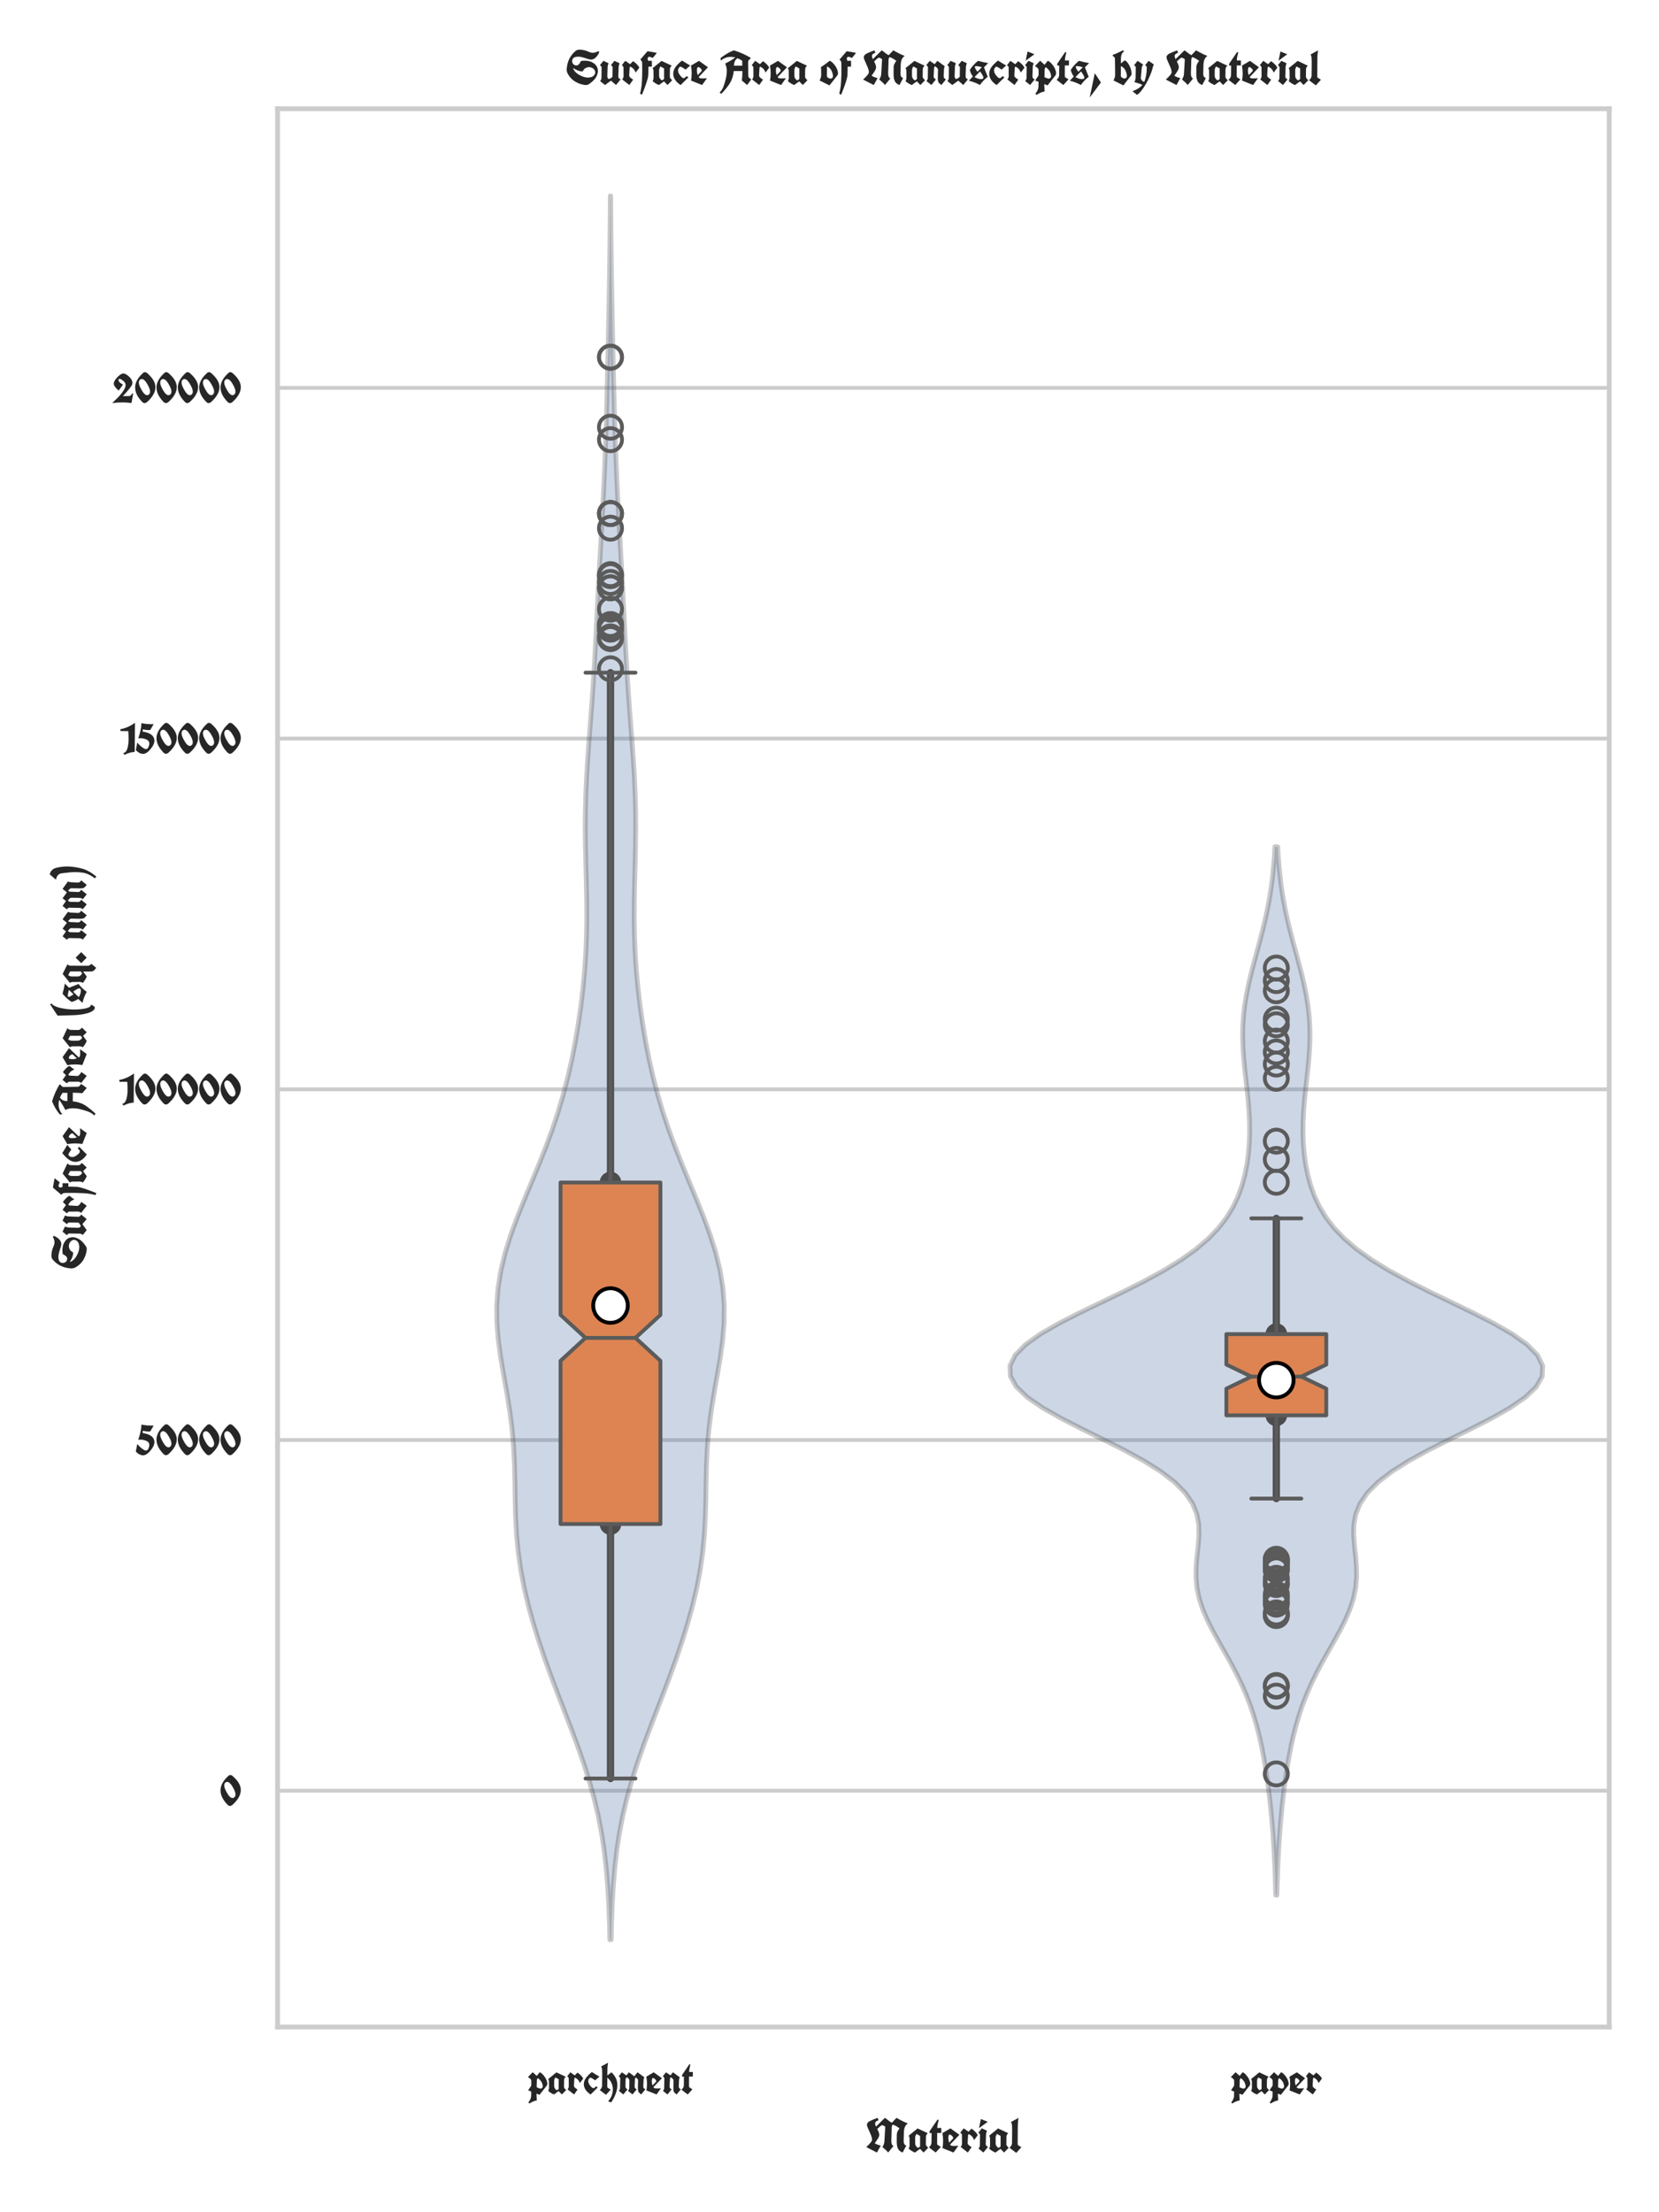 <?xml version="1.0" encoding="utf-8" standalone="no"?>
<!DOCTYPE svg PUBLIC "-//W3C//DTD SVG 1.1//EN"
  "http://www.w3.org/Graphics/SVG/1.1/DTD/svg11.dtd">
<svg xmlns:xlink="http://www.w3.org/1999/xlink" width="432pt" height="576pt" viewBox="0 0 432 576" xmlns="http://www.w3.org/2000/svg" version="1.1">
 <defs>
  <style type="text/css">*{stroke-linejoin: round; stroke-linecap: butt}</style>
 </defs>
 <g id="figure_1">
  <g id="patch_1">
   <path d="M 0 576 
L 432 576 
L 432 0 
L 0 0 
z
" style="fill: #ffffff"/>
  </g>
  <g id="axes_1">
   <g id="patch_2">
    <path d="M 72.281 527.764 
L 419.04 527.764 
L 419.04 28.32 
L 72.281 28.32 
z
" style="fill: #ffffff"/>
   </g>
   <g id="matplotlib.axis_1">
    <g id="xtick_1">
     <g id="text_1">
      <!-- parchment -->
      <g style="fill: #262626" transform="translate(137.47 545.509) scale(0.11 -0.11)">
       <defs>
        <path id="UnifrakturCook-Bold-70" d="M 1309 -784 
Q 775 -869 213 -1244 
L 56 -1075 
Q 150 -1019 314 -695 
Q 478 -372 478 -113 
L 488 528 
L 44 703 
Q 150 913 276 1072 
Q 403 1231 494 1428 
L 497 2069 
Q 497 2319 292 2466 
Q 88 2613 6 2669 
L 706 3388 
L 1306 2841 
L 1747 3388 
Q 1988 3284 2231 3019 
Q 2759 2453 2856 1838 
Q 2869 1766 2869 1700 
Q 2869 1494 2753 1366 
L 1716 44 
L 1275 219 
L 1272 97 
Q 1272 72 1272 29 
Q 1272 -13 1309 -784 
z
M 1294 1159 
Q 1725 959 1875 959 
Q 1900 959 1919 966 
Q 2191 1028 2191 1309 
Q 2191 1378 2175 1459 
Q 2097 1856 1894 2115 
Q 1691 2375 1459 2522 
Q 1409 2438 1362 2350 
Q 1316 2263 1316 2131 
L 1294 1159 
z
" transform="scale(0.016)"/>
        <path id="UnifrakturCook-Bold-61" d="M 116 2372 
L 1334 3363 
L 2716 2716 
Q 2472 2503 2469 2238 
L 2456 1203 
Q 2456 1097 2567 962 
Q 2678 828 2778 747 
L 2147 97 
L 1663 594 
Q 1488 453 1309 336 
Q 1131 219 991 91 
Q 522 266 116 631 
Q 231 778 250 1059 
L 241 2003 
Q 241 2016 241 2028 
Q 241 2213 116 2372 
z
M 1188 2613 
Q 1006 2341 1006 2128 
L 1006 1363 
Q 1006 1128 1091 1028 
Q 1163 925 1223 844 
Q 1284 763 1419 725 
L 1675 909 
L 1675 2347 
L 1188 2613 
z
" transform="scale(0.016)"/>
        <path id="UnifrakturCook-Bold-72" d="M 1234 2919 
L 1641 3331 
Q 2269 2897 2491 2450 
L 1991 1781 
Q 1906 2028 1761 2215 
Q 1616 2403 1278 2600 
L 1175 2459 
L 1116 1394 
Q 1106 1231 1322 1056 
Q 1538 881 1656 831 
L 1138 97 
L 169 850 
Q 344 1059 350 1281 
L 344 2481 
Q 334 2631 113 2781 
L 584 3375 
L 1234 2919 
z
" transform="scale(0.016)"/>
        <path id="UnifrakturCook-Bold-63" d="M 2163 1131 
L 1106 91 
Q 106 753 106 1634 
Q 106 2069 387 2491 
Q 669 2913 1294 3413 
Q 1563 3238 1847 3070 
Q 2131 2903 2406 2738 
L 1781 2188 
Q 1594 2303 1483 2386 
Q 1372 2469 1248 2525 
Q 1125 2581 1070 2581 
Q 1016 2581 953 2519 
Q 759 2322 759 2075 
Q 759 1641 1266 1147 
Q 1394 1028 1513 1028 
Q 1722 1028 1894 1316 
Q 1959 1269 2026 1223 
Q 2094 1178 2163 1131 
z
" transform="scale(0.016)"/>
        <path id="UnifrakturCook-Bold-68" d="M 1678 809 
Q 1141 216 984 47 
Q 753 222 523 398 
Q 294 575 66 750 
Q 278 934 343 1090 
Q 409 1247 413 1388 
L 428 3278 
Q 428 3481 411 3762 
Q 394 4044 272 4238 
L 1303 4797 
Q 1219 4422 1205 4019 
Q 1191 3616 1191 3200 
L 1191 2909 
L 1800 3375 
Q 2672 2547 2672 1494 
Q 2672 325 1763 -1072 
L 1297 -925 
Q 2000 -153 2000 841 
Q 2000 1891 1188 2597 
L 1178 1366 
Q 1178 1131 1222 1100 
Q 1266 1069 1678 809 
z
" transform="scale(0.016)"/>
        <path id="UnifrakturCook-Bold-6d" d="M 1281 2909 
L 1653 3375 
L 2453 2784 
L 2925 3375 
L 3922 2653 
L 3828 2284 
L 3788 1278 
Q 3788 1263 3788 1250 
Q 3788 1103 3881 1006 
Q 3975 909 4094 859 
L 3469 97 
Q 3238 278 3114 418 
Q 2991 559 2991 997 
Q 2991 1028 2991 1063 
L 3013 2219 
Q 3013 2344 2678 2628 
L 2550 2406 
L 2503 1278 
Q 2503 1269 2503 1259 
Q 2503 1106 2597 1007 
Q 2691 909 2813 859 
L 2188 97 
L 1522 631 
Q 1700 841 1706 1063 
L 1725 2219 
Q 1725 2356 1359 2653 
L 1175 2434 
L 1147 1278 
Q 1144 1113 1239 1011 
Q 1334 909 1456 859 
L 831 97 
L 172 631 
Q 350 847 350 1063 
L 375 2481 
Q 375 2631 144 2781 
L 616 3375 
L 1281 2913 
L 1281 2909 
z
" transform="scale(0.016)"/>
        <path id="UnifrakturCook-Bold-65" d="M 1625 97 
L 128 694 
Q 213 1163 213 1670 
Q 213 2178 116 2731 
L 1194 3366 
L 1194 3375 
L 1200 3372 
L 1203 3372 
L 2419 2500 
L 1153 1169 
Q 1281 1016 1437 1000 
Q 1594 984 1695 984 
Q 1797 984 1936 995 
Q 2075 1006 2278 1013 
Q 2113 781 1950 553 
Q 1788 325 1625 97 
z
M 1106 2531 
Q 925 2531 925 2038 
Q 925 1756 1019 1475 
Q 1019 1447 1028 1428 
L 1531 1959 
Q 1584 2016 1584 2072 
Q 1584 2128 1529 2215 
Q 1475 2303 1419 2359 
Q 1222 2531 1106 2531 
z
" transform="scale(0.016)"/>
        <path id="UnifrakturCook-Bold-6e" d="M 1263 2919 
L 1628 3375 
L 2625 2653 
L 2531 2284 
L 2491 1278 
Q 2491 1269 2491 1259 
Q 2491 1106 2584 1007 
Q 2678 909 2797 859 
L 2172 97 
Q 1941 278 1817 418 
Q 1694 559 1694 997 
Q 1694 1028 1694 1063 
L 1716 2219 
Q 1716 2350 1316 2656 
L 1191 2459 
L 1131 1278 
Q 1131 1269 1131 1259 
Q 1131 1106 1225 1007 
Q 1319 909 1441 859 
L 816 97 
L 156 631 
Q 334 847 334 1063 
L 359 2481 
Q 359 2631 128 2781 
L 600 3375 
L 1263 2919 
z
" transform="scale(0.016)"/>
        <path id="UnifrakturCook-Bold-74" d="M 1672 859 
L 975 97 
Q 747 272 515 448 
Q 284 625 59 800 
Q 400 1100 406 1438 
L 419 2734 
L 147 2734 
L 147 2981 
Q 572 3591 1222 4559 
L 1381 4534 
Q 1309 4194 1254 3973 
Q 1200 3753 1188 3425 
L 1738 3425 
L 1738 2750 
L 1178 2750 
L 1172 1419 
Q 1172 1184 1214 1153 
Q 1256 1122 1672 859 
z
" transform="scale(0.016)"/>
       </defs>
       <use xlink:href="#UnifrakturCook-Bold-70"/>
       <use xlink:href="#UnifrakturCook-Bold-61" x="46.045"/>
       <use xlink:href="#UnifrakturCook-Bold-72" x="91.064"/>
       <use xlink:href="#UnifrakturCook-Bold-63" x="130.664"/>
       <use xlink:href="#UnifrakturCook-Bold-68" x="168.994"/>
       <use xlink:href="#UnifrakturCook-Bold-6d" x="212.549"/>
       <use xlink:href="#UnifrakturCook-Bold-65" x="278.467"/>
       <use xlink:href="#UnifrakturCook-Bold-6e" x="317.236"/>
       <use xlink:href="#UnifrakturCook-Bold-74" x="362.598"/>
      </g>
     </g>
    </g>
    <g id="xtick_2">
     <g id="text_2">
      <!-- paper -->
      <g style="fill: #262626" transform="translate(320.5 545.509) scale(0.11 -0.11)">
       <use xlink:href="#UnifrakturCook-Bold-70"/>
       <use xlink:href="#UnifrakturCook-Bold-61" x="46.045"/>
       <use xlink:href="#UnifrakturCook-Bold-70" x="91.064"/>
       <use xlink:href="#UnifrakturCook-Bold-65" x="137.109"/>
       <use xlink:href="#UnifrakturCook-Bold-72" x="175.879"/>
      </g>
     </g>
    </g>
    <g id="text_3">
     <!-- Material -->
     <g style="fill: #262626" transform="translate(225.325 560.641) scale(0.12 -0.12)">
      <defs>
       <path id="UnifrakturCook-Bold-4d" d="M 2097 1034 
L 1575 97 
Q 672 553 131 834 
Q 825 1481 903 1744 
Q 916 1791 916 1853 
Q 916 2150 656 2722 
Q 397 3294 311 3508 
Q 225 3722 225 3837 
Q 225 3953 263 4038 
Q 350 4231 675 4392 
Q 1000 4553 1663 4797 
Q 1756 4578 1800 4469 
Q 1381 4331 1341 4125 
Q 1331 4081 1331 4031 
Q 1331 3853 1450 3609 
Q 2553 4691 2656 4797 
Q 2934 4613 3129 4445 
Q 3325 4278 3600 4141 
L 4225 4797 
Q 4600 4594 4978 4392 
Q 5356 4191 5766 4047 
Q 5263 3703 5234 2881 
L 5200 1719 
Q 5200 1684 5200 1650 
Q 5200 1144 5559 1034 
L 5063 97 
Q 4609 263 4436 611 
Q 4263 959 4263 1575 
Q 4263 1619 4263 1663 
L 4269 2450 
Q 4269 2734 4372 2946 
Q 4475 3159 4641 3375 
Q 4013 3834 3700 3872 
Q 3581 3694 3579 3450 
Q 3578 3206 3566 2881 
L 3531 1719 
Q 3531 1684 3531 1650 
Q 3531 1084 3828 988 
L 3097 97 
Q 2928 309 2715 500 
Q 2503 691 2316 850 
Q 2409 959 2500 1193 
Q 2591 1428 2594 1663 
L 2703 3597 
Q 2431 3800 2281 3800 
Q 2244 3800 2213 3788 
Q 2066 3722 1616 3288 
L 1656 3216 
Q 1891 2778 1891 2491 
Q 1891 2413 1872 2344 
Q 1788 2028 1278 1366 
Q 1572 1153 2097 1034 
z
" transform="scale(0.016)"/>
       <path id="UnifrakturCook-Bold-69" d="M 91 2781 
L 563 3375 
L 1263 3047 
Q 1225 2919 1181 2797 
Q 1138 2675 1138 2547 
L 1094 1278 
Q 1094 1263 1094 1250 
Q 1094 1103 1187 1006 
Q 1281 909 1403 859 
L 778 97 
L 116 631 
Q 297 847 297 1063 
L 319 2481 
Q 319 2631 91 2781 
z
M 184 3403 
L 434 4638 
L 1363 4266 
L 184 3403 
z
" transform="scale(0.016)"/>
       <path id="UnifrakturCook-Bold-6c" d="M 1678 809 
Q 1141 216 984 47 
Q 753 222 523 398 
Q 294 575 66 750 
Q 278 934 343 1090 
Q 409 1247 413 1388 
L 428 3278 
Q 428 3481 411 3762 
Q 394 4044 272 4238 
L 1303 4797 
Q 1219 4422 1205 4019 
Q 1191 3616 1191 3200 
L 1178 1366 
Q 1178 1131 1222 1100 
Q 1266 1069 1678 809 
z
" transform="scale(0.016)"/>
      </defs>
      <use xlink:href="#UnifrakturCook-Bold-4d"/>
      <use xlink:href="#UnifrakturCook-Bold-61" x="92.09"/>
      <use xlink:href="#UnifrakturCook-Bold-74" x="137.109"/>
      <use xlink:href="#UnifrakturCook-Bold-65" x="165.43"/>
      <use xlink:href="#UnifrakturCook-Bold-72" x="204.199"/>
      <use xlink:href="#UnifrakturCook-Bold-69" x="243.799"/>
      <use xlink:href="#UnifrakturCook-Bold-61" x="266.748"/>
      <use xlink:href="#UnifrakturCook-Bold-6c" x="311.768"/>
     </g>
    </g>
   </g>
   <g id="matplotlib.axis_2">
    <g id="ytick_1">
     <g id="line2d_1">
      <path d="M 72.281 466.258 
L 419.04 466.258 
" clip-path="url(#p5741435ef0)" style="fill: none; stroke: #cccccc; stroke-linecap: round"/>
     </g>
     <g id="text_4">
      <!-- 0 -->
      <g style="fill: #262626" transform="translate(57.223 470.38) scale(0.11 -0.11)">
       <defs>
        <path id="UnifrakturCook-Bold-30" d="M 1278 4544 
Q 1413 4669 1573 4669 
Q 1734 4669 1925 4503 
Q 3116 3456 3116 2453 
Q 3116 1372 1903 272 
Q 1700 94 1512 94 
Q 1325 94 1153 272 
Q 113 1341 113 2409 
Q 113 3478 1278 4544 
z
M 872 3581 
Q 663 3444 663 3106 
Q 663 2769 1019 2122 
Q 1491 1259 1884 1259 
Q 2000 1259 2106 1331 
Q 2325 1472 2325 1812 
Q 2325 2153 1981 2788 
Q 1503 3653 1100 3653 
Q 984 3653 872 3581 
z
" transform="scale(0.016)"/>
       </defs>
       <use xlink:href="#UnifrakturCook-Bold-30"/>
      </g>
     </g>
    </g>
    <g id="ytick_2">
     <g id="line2d_2">
      <path d="M 72.281 374.942 
L 419.04 374.942 
" clip-path="url(#p5741435ef0)" style="fill: none; stroke: #cccccc; stroke-linecap: round"/>
     </g>
     <g id="text_5">
      <!-- 50000 -->
      <g style="fill: #262626" transform="translate(35.252 379.064) scale(0.11 -0.11)">
       <defs>
        <path id="UnifrakturCook-Bold-35" d="M 419 2381 
Q 872 3616 894 4628 
Q 1566 4469 2700 4469 
Q 2569 4253 2444 4036 
Q 2319 3819 2194 3609 
Q 2097 3603 1870 3603 
Q 1644 3603 1094 3706 
Q 1081 3381 1081 3375 
Q 2450 3169 2744 2431 
Q 2819 2247 2819 2044 
Q 2819 1444 2159 691 
Q 1616 75 1128 75 
Q 1056 75 988 88 
Q 438 194 63 653 
Q 200 1369 284 1756 
Q 734 1209 1231 903 
Q 1419 788 1566 788 
Q 1806 788 1934 1086 
Q 2063 1384 2063 1606 
Q 2063 1975 1722 2163 
Q 1294 2400 741 2400 
Q 584 2400 419 2381 
z
" transform="scale(0.016)"/>
       </defs>
       <use xlink:href="#UnifrakturCook-Bold-35"/>
       <use xlink:href="#UnifrakturCook-Bold-30" x="48.145"/>
       <use xlink:href="#UnifrakturCook-Bold-30" x="98.682"/>
       <use xlink:href="#UnifrakturCook-Bold-30" x="149.219"/>
       <use xlink:href="#UnifrakturCook-Bold-30" x="199.756"/>
      </g>
     </g>
    </g>
    <g id="ytick_3">
     <g id="line2d_3">
      <path d="M 72.281 283.626 
L 419.04 283.626 
" clip-path="url(#p5741435ef0)" style="fill: none; stroke: #cccccc; stroke-linecap: round"/>
     </g>
     <g id="text_6">
      <!-- 100000 -->
      <g style="fill: #262626" transform="translate(31.036 287.748) scale(0.11 -0.11)">
       <defs>
        <path id="UnifrakturCook-Bold-31" d="M 2188 4688 
L 2147 372 
Q 1469 350 628 -56 
L 444 200 
Q 938 247 1125 1122 
Q 1241 1656 1241 2272 
Q 1241 2888 1194 3450 
L 50 3459 
L 3 3719 
Q 1216 3956 2188 4688 
z
" transform="scale(0.016)"/>
       </defs>
       <use xlink:href="#UnifrakturCook-Bold-31"/>
       <use xlink:href="#UnifrakturCook-Bold-30" x="35.938"/>
       <use xlink:href="#UnifrakturCook-Bold-30" x="86.475"/>
       <use xlink:href="#UnifrakturCook-Bold-30" x="137.012"/>
       <use xlink:href="#UnifrakturCook-Bold-30" x="187.549"/>
       <use xlink:href="#UnifrakturCook-Bold-30" x="238.086"/>
      </g>
     </g>
    </g>
    <g id="ytick_4">
     <g id="line2d_4">
      <path d="M 72.281 192.31 
L 419.04 192.31 
" clip-path="url(#p5741435ef0)" style="fill: none; stroke: #cccccc; stroke-linecap: round"/>
     </g>
     <g id="text_7">
      <!-- 150000 -->
      <g style="fill: #262626" transform="translate(31.299 196.432) scale(0.11 -0.11)">
       <use xlink:href="#UnifrakturCook-Bold-31"/>
       <use xlink:href="#UnifrakturCook-Bold-35" x="35.938"/>
       <use xlink:href="#UnifrakturCook-Bold-30" x="84.082"/>
       <use xlink:href="#UnifrakturCook-Bold-30" x="134.619"/>
       <use xlink:href="#UnifrakturCook-Bold-30" x="185.156"/>
       <use xlink:href="#UnifrakturCook-Bold-30" x="235.693"/>
      </g>
     </g>
    </g>
    <g id="ytick_5">
     <g id="line2d_5">
      <path d="M 72.281 100.994 
L 419.04 100.994 
" clip-path="url(#p5741435ef0)" style="fill: none; stroke: #cccccc; stroke-linecap: round"/>
     </g>
     <g id="text_8">
      <!-- 200000 -->
      <g style="fill: #262626" transform="translate(29.102 105.116) scale(0.11 -0.11)">
       <defs>
        <path id="UnifrakturCook-Bold-32" d="M 3163 1475 
L 2922 97 
Q 2259 194 1625 194 
Q 888 194 63 97 
Q 450 456 822 828 
Q 1194 1200 1547 1659 
Q 2047 2316 2047 2763 
Q 2047 3238 1350 3622 
Q 1250 3675 1179 3675 
Q 1109 3675 1053 3636 
Q 997 3597 997 3525 
Q 997 3453 1031 3375 
Q 1116 3175 1298 3050 
Q 1481 2925 1656 2825 
Q 1497 2600 1336 2379 
Q 1175 2159 1019 1941 
Q 294 2575 294 2967 
Q 294 3359 825 3915 
Q 1356 4472 1703 4472 
Q 2059 4472 2557 4009 
Q 3056 3547 3056 3097 
Q 3056 2841 2884 2597 
Q 2409 1928 1644 1131 
L 2209 1128 
Q 2350 1128 2491 1131 
Q 2881 1138 3044 1563 
Q 3084 1531 3163 1475 
z
" transform="scale(0.016)"/>
       </defs>
       <use xlink:href="#UnifrakturCook-Bold-32"/>
       <use xlink:href="#UnifrakturCook-Bold-30" x="53.516"/>
       <use xlink:href="#UnifrakturCook-Bold-30" x="104.053"/>
       <use xlink:href="#UnifrakturCook-Bold-30" x="154.59"/>
       <use xlink:href="#UnifrakturCook-Bold-30" x="205.127"/>
       <use xlink:href="#UnifrakturCook-Bold-30" x="255.664"/>
      </g>
     </g>
    </g>
    <g id="text_9">
     <!-- Surface Area (sq. mm) -->
     <g style="fill: #262626" transform="translate(22.77 330.505) rotate(-90) scale(0.12 -0.12)">
      <defs>
       <path id="UnifrakturCook-Bold-53" d="M 3106 4609 
Q 3397 4466 3698 4466 
Q 4000 4466 4425 4694 
L 4547 4547 
Q 4084 3544 3422 3544 
Q 3238 3544 2934 3650 
Q 2094 3941 1716 3941 
Q 1538 3941 1359 3906 
Q 872 3803 872 3331 
Q 872 3163 959 3016 
Q 1116 2747 1453 2747 
Q 1791 2747 2059 3347 
Q 2350 3394 2609 3394 
Q 3122 3394 3509 3213 
Q 4094 2941 4281 2450 
Q 4359 2247 4359 1976 
Q 4359 1706 4203 1350 
Q 3938 738 3113 194 
Q 2959 94 2766 94 
Q 2566 94 2331 147 
Q 1706 278 1175 625 
Q 644 972 294 1581 
Q 128 1859 128 2197 
Q 128 2238 131 2278 
Q 241 3797 1331 4716 
Q 1538 4891 1900 4888 
Q 2506 4878 3106 4609 
z
M 1006 2403 
Q 1125 1856 1906 1428 
Q 2497 1106 3006 1106 
Q 3175 1106 3334 1141 
Q 3653 1206 3819 1391 
Q 4000 1591 4000 1811 
Q 4000 2031 3820 2240 
Q 3641 2450 3253 2516 
Q 3216 2522 3112 2522 
Q 3009 2522 2772 2431 
Q 2475 2319 2300 1938 
Q 2272 1938 2244 1938 
Q 1684 1938 1006 2403 
z
" transform="scale(0.016)"/>
       <path id="UnifrakturCook-Bold-75" d="M 1625 2781 
L 2097 3375 
L 2797 3047 
Q 2763 2919 2717 2797 
Q 2672 2675 2672 2547 
L 2628 1278 
Q 2628 1269 2628 1259 
Q 2628 1106 2722 1007 
Q 2816 909 2938 859 
L 2313 97 
L 1631 691 
L 819 97 
L 159 631 
Q 341 847 341 1063 
L 363 2481 
Q 363 2631 131 2781 
L 606 3375 
L 1303 3047 
Q 1269 2919 1223 2797 
Q 1178 2675 1178 2547 
L 1138 1278 
Q 1131 1128 1250 963 
Q 1288 916 1350 916 
Q 1506 916 1834 1200 
L 1856 2481 
Q 1856 2631 1625 2781 
z
" transform="scale(0.016)"/>
       <path id="UnifrakturCook-Bold-66" d="M 1831 3756 
Q 1597 3897 1281 3934 
Q 1225 3850 1116 3694 
Q 1175 3566 1206 3378 
L 1716 3378 
L 1716 2591 
L 1253 2591 
Q 1253 2297 1242 1995 
Q 1231 1694 1225 1431 
Q 1209 838 366 -1234 
Q 250 -1119 109 -1081 
Q 325 -313 367 573 
Q 409 1459 409 2046 
Q 409 2634 397 3097 
Q 391 3350 144 3550 
Q 413 3834 636 4112 
Q 859 4391 1128 4678 
Q 1419 4644 1748 4578 
Q 2078 4513 2394 4450 
Q 2253 4272 2112 4100 
Q 1972 3928 1831 3756 
z
" transform="scale(0.016)"/>
       <path id="UnifrakturCook-Bold-20" transform="scale(0.016)"/>
       <path id="UnifrakturCook-Bold-41" d="M 2178 3831 
Q 1859 3913 1559 3913 
Q 822 3913 216 3413 
Q 219 3444 195 3576 
Q 172 3709 178 3741 
Q 1000 4416 1966 4797 
Q 3228 4422 4288 3766 
Q 4219 3653 4116 3568 
Q 4013 3484 3944 3375 
Q 3922 3316 3922 3206 
L 3922 3038 
L 3944 1363 
Q 3953 1159 4019 1109 
L 4334 850 
L 3784 97 
L 3069 703 
Q 3138 1194 3138 1988 
L 1969 1988 
Q 1850 881 1292 112 
Q 734 -656 288 -1091 
Q 156 -997 50 -934 
Q 413 -556 592 -68 
Q 772 419 900 961 
Q 1028 1503 1028 2023 
Q 1028 2544 800 3000 
Q 1559 3378 2178 3831 
z
M 3125 2722 
Q 3119 3094 3119 3180 
Q 3119 3266 3122 3375 
Q 2813 3594 2472 3734 
Q 2250 3569 2134 3355 
Q 2019 3141 1997 2722 
L 3125 2722 
z
" transform="scale(0.016)"/>
       <path id="UnifrakturCook-Bold-28" d="M 63 4050 
L 1594 5059 
L 1719 4881 
Q 1319 4581 1119 3713 
Q 897 2750 897 1831 
Q 897 913 1051 225 
Q 1206 -463 1547 -472 
Q 1372 -1000 1116 -1000 
Q 1009 -1000 891 -906 
Q 484 -594 266 559 
Q 147 1163 122 2045 
Q 97 2928 63 4050 
z
" transform="scale(0.016)"/>
       <path id="UnifrakturCook-Bold-73" d="M 81 678 
L 625 1247 
Q 331 1641 209 2138 
Q 584 2756 1319 3375 
Q 1897 3216 2644 3075 
L 2719 3094 
L 2131 2491 
L 2644 1206 
Q 2063 772 1575 97 
Q 966 456 81 678 
z
M 1734 894 
Q 2050 894 2050 1119 
Q 2050 1316 1600 1944 
L 850 1172 
Q 1334 894 1734 894 
z
M 1241 1888 
L 1847 2513 
Q 1303 2659 1118 2659 
Q 934 2659 914 2623 
Q 894 2588 894 2556 
Q 894 2378 1241 1888 
z
" transform="scale(0.016)"/>
       <path id="UnifrakturCook-Bold-71" d="M 50 2372 
L 1269 3363 
L 2578 2716 
Q 2388 2550 2381 2238 
L 2375 -88 
Q 2375 -188 2459 -320 
Q 2544 -453 2641 -544 
L 2084 -1191 
Q 1919 -1063 1759 -908 
Q 1600 -753 1600 -466 
L 1597 594 
Q 1422 453 1244 336 
Q 1066 219 925 91 
Q 456 266 50 631 
Q 163 778 184 1059 
L 175 2003 
Q 175 2016 175 2028 
Q 175 2213 50 2372 
z
M 1106 2613 
Q 922 2344 922 2128 
L 922 1363 
Q 922 1131 1001 1028 
Q 1081 925 1150 844 
Q 1219 763 1350 725 
L 1609 909 
L 1609 2347 
L 1106 2613 
z
" transform="scale(0.016)"/>
       <path id="UnifrakturCook-Bold-2e" d="M 788 1597 
L 1538 847 
L 788 97 
L 38 847 
L 788 1597 
z
" transform="scale(0.016)"/>
       <path id="UnifrakturCook-Bold-29" d="M 50 4272 
L 781 5116 
Q 1497 4941 1670 4203 
Q 1844 3466 1844 2741 
Q 1844 1916 1597 875 
Q 1350 -166 472 -1206 
L 241 -1000 
Q 919 -119 1016 700 
Q 1078 1228 1078 1604 
Q 1078 1981 1045 2392 
Q 1013 2803 927 3470 
Q 841 4138 50 4272 
z
" transform="scale(0.016)"/>
      </defs>
      <use xlink:href="#UnifrakturCook-Bold-53"/>
      <use xlink:href="#UnifrakturCook-Bold-75" x="72.021"/>
      <use xlink:href="#UnifrakturCook-Bold-72" x="119.824"/>
      <use xlink:href="#UnifrakturCook-Bold-66" x="159.424"/>
      <use xlink:href="#UnifrakturCook-Bold-61" x="186.523"/>
      <use xlink:href="#UnifrakturCook-Bold-63" x="231.543"/>
      <use xlink:href="#UnifrakturCook-Bold-65" x="269.873"/>
      <use xlink:href="#UnifrakturCook-Bold-20" x="308.643"/>
      <use xlink:href="#UnifrakturCook-Bold-41" x="333.057"/>
      <use xlink:href="#UnifrakturCook-Bold-72" x="401.66"/>
      <use xlink:href="#UnifrakturCook-Bold-65" x="441.26"/>
      <use xlink:href="#UnifrakturCook-Bold-61" x="480.029"/>
      <use xlink:href="#UnifrakturCook-Bold-20" x="525.049"/>
      <use xlink:href="#UnifrakturCook-Bold-28" x="549.463"/>
      <use xlink:href="#UnifrakturCook-Bold-73" x="576.904"/>
      <use xlink:href="#UnifrakturCook-Bold-71" x="620.703"/>
      <use xlink:href="#UnifrakturCook-Bold-2e" x="663.721"/>
      <use xlink:href="#UnifrakturCook-Bold-20" x="688.379"/>
      <use xlink:href="#UnifrakturCook-Bold-6d" x="712.793"/>
      <use xlink:href="#UnifrakturCook-Bold-6d" x="778.711"/>
      <use xlink:href="#UnifrakturCook-Bold-29" x="844.629"/>
     </g>
    </g>
   </g>
   <g id="PolyCollection_1">
    <defs>
     <path id="m1e5889ce4f" d="M 159.133 -70.938 
L 158.809 -70.938 
L 158.696 -75.524 
L 158.521 -80.111 
L 158.26 -84.697 
L 157.886 -89.283 
L 157.371 -93.87 
L 156.687 -98.456 
L 155.814 -103.042 
L 154.739 -107.628 
L 153.465 -112.215 
L 152.01 -116.801 
L 150.405 -121.387 
L 148.696 -125.973 
L 146.931 -130.56 
L 145.162 -135.146 
L 143.432 -139.732 
L 141.777 -144.318 
L 140.229 -148.905 
L 138.811 -153.491 
L 137.551 -158.077 
L 136.473 -162.663 
L 135.602 -167.25 
L 134.951 -171.836 
L 134.516 -176.422 
L 134.267 -181.008 
L 134.146 -185.595 
L 134.075 -190.181 
L 133.965 -194.767 
L 133.737 -199.354 
L 133.337 -203.94 
L 132.753 -208.526 
L 132.017 -213.112 
L 131.204 -217.699 
L 130.42 -222.285 
L 129.78 -226.871 
L 129.395 -231.457 
L 129.349 -236.044 
L 129.692 -240.63 
L 130.434 -245.216 
L 131.551 -249.802 
L 132.985 -254.389 
L 134.663 -258.975 
L 136.498 -263.561 
L 138.404 -268.147 
L 140.3 -272.734 
L 142.119 -277.32 
L 143.81 -281.906 
L 145.342 -286.492 
L 146.702 -291.079 
L 147.893 -295.665 
L 148.928 -300.251 
L 149.824 -304.838 
L 150.595 -309.424 
L 151.253 -314.01 
L 151.797 -318.596 
L 152.226 -323.183 
L 152.535 -327.769 
L 152.722 -332.355 
L 152.794 -336.941 
L 152.77 -341.528 
L 152.68 -346.114 
L 152.56 -350.7 
L 152.454 -355.286 
L 152.398 -359.873 
L 152.421 -364.459 
L 152.537 -369.045 
L 152.744 -373.631 
L 153.025 -378.218 
L 153.356 -382.804 
L 153.707 -387.39 
L 154.055 -391.976 
L 154.38 -396.563 
L 154.673 -401.149 
L 154.936 -405.735 
L 155.177 -410.322 
L 155.406 -414.908 
L 155.634 -419.494 
L 155.87 -424.08 
L 156.116 -428.667 
L 156.37 -433.253 
L 156.627 -437.839 
L 156.879 -442.425 
L 157.118 -447.012 
L 157.337 -451.598 
L 157.533 -456.184 
L 157.705 -460.77 
L 157.854 -465.357 
L 157.985 -469.943 
L 158.102 -474.529 
L 158.209 -479.115 
L 158.311 -483.702 
L 158.409 -488.288 
L 158.503 -492.874 
L 158.591 -497.46 
L 158.673 -502.047 
L 158.745 -506.633 
L 158.805 -511.219 
L 158.855 -515.805 
L 158.892 -520.392 
L 158.92 -524.978 
L 159.022 -524.978 
L 159.022 -524.978 
L 159.049 -520.392 
L 159.087 -515.805 
L 159.136 -511.219 
L 159.197 -506.633 
L 159.269 -502.047 
L 159.35 -497.46 
L 159.439 -492.874 
L 159.533 -488.288 
L 159.631 -483.702 
L 159.733 -479.115 
L 159.84 -474.529 
L 159.957 -469.943 
L 160.088 -465.357 
L 160.237 -460.77 
L 160.409 -456.184 
L 160.605 -451.598 
L 160.824 -447.012 
L 161.063 -442.425 
L 161.315 -437.839 
L 161.572 -433.253 
L 161.826 -428.667 
L 162.072 -424.08 
L 162.307 -419.494 
L 162.536 -414.908 
L 162.765 -410.322 
L 163.005 -405.735 
L 163.269 -401.149 
L 163.562 -396.563 
L 163.887 -391.976 
L 164.234 -387.39 
L 164.586 -382.804 
L 164.917 -378.218 
L 165.198 -373.631 
L 165.405 -369.045 
L 165.521 -364.459 
L 165.544 -359.873 
L 165.488 -355.286 
L 165.382 -350.7 
L 165.262 -346.114 
L 165.172 -341.528 
L 165.148 -336.941 
L 165.22 -332.355 
L 165.407 -327.769 
L 165.715 -323.183 
L 166.144 -318.596 
L 166.689 -314.01 
L 167.347 -309.424 
L 168.118 -304.838 
L 169.014 -300.251 
L 170.049 -295.665 
L 171.24 -291.079 
L 172.6 -286.492 
L 174.132 -281.906 
L 175.823 -277.32 
L 177.642 -272.734 
L 179.538 -268.147 
L 181.444 -263.561 
L 183.279 -258.975 
L 184.957 -254.389 
L 186.391 -249.802 
L 187.508 -245.216 
L 188.25 -240.63 
L 188.593 -236.044 
L 188.547 -231.457 
L 188.162 -226.871 
L 187.522 -222.285 
L 186.738 -217.699 
L 185.925 -213.112 
L 185.189 -208.526 
L 184.605 -203.94 
L 184.205 -199.354 
L 183.977 -194.767 
L 183.867 -190.181 
L 183.796 -185.595 
L 183.675 -181.008 
L 183.426 -176.422 
L 182.991 -171.836 
L 182.34 -167.25 
L 181.469 -162.663 
L 180.391 -158.077 
L 179.131 -153.491 
L 177.713 -148.905 
L 176.164 -144.318 
L 174.51 -139.732 
L 172.78 -135.146 
L 171.011 -130.56 
L 169.246 -125.973 
L 167.537 -121.387 
L 165.932 -116.801 
L 164.477 -112.215 
L 163.203 -107.628 
L 162.128 -103.042 
L 161.255 -98.456 
L 160.571 -93.87 
L 160.056 -89.283 
L 159.682 -84.697 
L 159.421 -80.111 
L 159.246 -75.524 
L 159.133 -70.938 
z
" style="stroke: #4c4c4c; stroke-opacity: 0.3; stroke-width: 1.25"/>
    </defs>
    <g clip-path="url(#p5741435ef0)">
     <use xlink:href="#m1e5889ce4f" x="0" y="576" style="fill: #5875a4; fill-opacity: 0.3; stroke: #4c4c4c; stroke-opacity: 0.3; stroke-width: 1.25"/>
    </g>
   </g>
   <g id="PolyCollection_2">
    <defs>
     <path id="m0ff69dee78" d="M 332.51 -82.556 
L 332.191 -82.556 
L 332.123 -85.313 
L 332.035 -88.07 
L 331.924 -90.828 
L 331.787 -93.585 
L 331.622 -96.342 
L 331.428 -99.099 
L 331.203 -101.857 
L 330.946 -104.614 
L 330.656 -107.371 
L 330.328 -110.128 
L 329.96 -112.886 
L 329.545 -115.643 
L 329.076 -118.4 
L 328.541 -121.157 
L 327.929 -123.915 
L 327.225 -126.672 
L 326.411 -129.429 
L 325.475 -132.187 
L 324.402 -134.944 
L 323.188 -137.701 
L 321.837 -140.458 
L 320.37 -143.216 
L 318.825 -145.973 
L 317.257 -148.73 
L 315.74 -151.487 
L 314.353 -154.245 
L 313.177 -157.002 
L 312.278 -159.759 
L 311.698 -162.516 
L 311.443 -165.274 
L 311.474 -168.031 
L 311.704 -170.788 
L 312.005 -173.545 
L 312.217 -176.303 
L 312.156 -179.06 
L 311.638 -181.817 
L 310.496 -184.574 
L 308.596 -187.332 
L 305.86 -190.089 
L 302.273 -192.846 
L 297.899 -195.603 
L 292.883 -198.361 
L 287.441 -201.118 
L 281.856 -203.875 
L 276.454 -206.633 
L 271.576 -209.39 
L 267.549 -212.147 
L 264.655 -214.904 
L 263.101 -217.662 
L 262.999 -220.419 
L 264.355 -223.176 
L 267.073 -225.933 
L 270.961 -228.691 
L 275.759 -231.448 
L 281.167 -234.205 
L 286.873 -236.962 
L 292.585 -239.72 
L 298.054 -242.477 
L 303.089 -245.234 
L 307.567 -247.991 
L 311.425 -250.749 
L 314.659 -253.506 
L 317.304 -256.263 
L 319.424 -259.02 
L 321.096 -261.778 
L 322.396 -264.535 
L 323.393 -267.292 
L 324.147 -270.049 
L 324.698 -272.807 
L 325.079 -275.564 
L 325.309 -278.321 
L 325.404 -281.079 
L 325.377 -283.836 
L 325.245 -286.593 
L 325.026 -289.35 
L 324.745 -292.108 
L 324.435 -294.865 
L 324.129 -297.622 
L 323.863 -300.379 
L 323.672 -303.137 
L 323.584 -305.894 
L 323.62 -308.651 
L 323.795 -311.408 
L 324.109 -314.166 
L 324.555 -316.923 
L 325.116 -319.68 
L 325.769 -322.437 
L 326.484 -325.195 
L 327.231 -327.952 
L 327.98 -330.709 
L 328.702 -333.466 
L 329.374 -336.224 
L 329.979 -338.981 
L 330.506 -341.738 
L 330.952 -344.495 
L 331.316 -347.253 
L 331.605 -350.01 
L 331.827 -352.767 
L 331.993 -355.525 
L 332.708 -355.525 
L 332.708 -355.525 
L 332.874 -352.767 
L 333.096 -350.01 
L 333.385 -347.253 
L 333.749 -344.495 
L 334.194 -341.738 
L 334.722 -338.981 
L 335.327 -336.224 
L 335.999 -333.466 
L 336.721 -330.709 
L 337.469 -327.952 
L 338.216 -325.195 
L 338.932 -322.437 
L 339.585 -319.68 
L 340.146 -316.923 
L 340.592 -314.166 
L 340.906 -311.408 
L 341.08 -308.651 
L 341.117 -305.894 
L 341.029 -303.137 
L 340.837 -300.379 
L 340.571 -297.622 
L 340.265 -294.865 
L 339.955 -292.108 
L 339.675 -289.35 
L 339.456 -286.593 
L 339.323 -283.836 
L 339.297 -281.079 
L 339.392 -278.321 
L 339.622 -275.564 
L 340.003 -272.807 
L 340.554 -270.049 
L 341.307 -267.292 
L 342.305 -264.535 
L 343.605 -261.778 
L 345.276 -259.02 
L 347.396 -256.263 
L 350.041 -253.506 
L 353.275 -250.749 
L 357.134 -247.991 
L 361.611 -245.234 
L 366.647 -242.477 
L 372.116 -239.72 
L 377.828 -236.962 
L 383.533 -234.205 
L 388.941 -231.448 
L 393.74 -228.691 
L 397.628 -225.933 
L 400.345 -223.176 
L 401.702 -220.419 
L 401.6 -217.662 
L 400.046 -214.904 
L 397.151 -212.147 
L 393.125 -209.39 
L 388.246 -206.633 
L 382.844 -203.875 
L 377.26 -201.118 
L 371.818 -198.361 
L 366.801 -195.603 
L 362.428 -192.846 
L 358.841 -190.089 
L 356.104 -187.332 
L 354.205 -184.574 
L 353.063 -181.817 
L 352.545 -179.06 
L 352.484 -176.303 
L 352.695 -173.545 
L 352.997 -170.788 
L 353.227 -168.031 
L 353.257 -165.274 
L 353.002 -162.516 
L 352.423 -159.759 
L 351.524 -157.002 
L 350.348 -154.245 
L 348.961 -151.487 
L 347.443 -148.73 
L 345.876 -145.973 
L 344.331 -143.216 
L 342.864 -140.458 
L 341.513 -137.701 
L 340.299 -134.944 
L 339.226 -132.187 
L 338.289 -129.429 
L 337.476 -126.672 
L 336.771 -123.915 
L 336.159 -121.157 
L 335.625 -118.4 
L 335.155 -115.643 
L 334.74 -112.886 
L 334.372 -110.128 
L 334.045 -107.371 
L 333.754 -104.614 
L 333.497 -101.857 
L 333.273 -99.099 
L 333.078 -96.342 
L 332.914 -93.585 
L 332.777 -90.828 
L 332.666 -88.07 
L 332.578 -85.313 
L 332.51 -82.556 
z
" style="stroke: #4c4c4c; stroke-opacity: 0.3; stroke-width: 1.25"/>
    </defs>
    <g clip-path="url(#p5741435ef0)">
     <use xlink:href="#m0ff69dee78" x="0" y="576" style="fill: #5875a4; fill-opacity: 0.3; stroke: #4c4c4c; stroke-opacity: 0.3; stroke-width: 1.25"/>
    </g>
   </g>
   <g id="line2d_6">
    <path d="M 158.971 463.08 
L 158.971 175.141 
" clip-path="url(#p5741435ef0)" style="fill: none; stroke: #4c4c4c; stroke-width: 1.875; stroke-linecap: round"/>
   </g>
   <g id="line2d_7">
    <path d="M 158.971 396.812 
L 158.971 307.891 
" clip-path="url(#p5741435ef0)" style="fill: none; stroke: #4c4c4c; stroke-width: 5.625; stroke-linecap: round"/>
   </g>
   <g id="line2d_8">
    <path d="M 158.971 348.343 
" clip-path="url(#p5741435ef0)" style="fill: none; stroke: #4c4c4c; stroke-width: 1.5; stroke-linecap: round"/>
    <defs>
     <path id="m99147ccbe3" d="M 2.344 0 
L -2.344 -0 
" style="stroke: #ffffff; stroke-width: 1.125"/>
    </defs>
    <g clip-path="url(#p5741435ef0)">
     <use xlink:href="#m99147ccbe3" x="158.971" y="348.343" style="fill: #ffffff; stroke: #ffffff; stroke-width: 1.125"/>
    </g>
   </g>
   <g id="line2d_9">
    <path d="M 332.35 390.191 
L 332.35 317.23 
" clip-path="url(#p5741435ef0)" style="fill: none; stroke: #4c4c4c; stroke-width: 1.875; stroke-linecap: round"/>
   </g>
   <g id="line2d_10">
    <path d="M 332.35 368.515 
L 332.35 347.364 
" clip-path="url(#p5741435ef0)" style="fill: none; stroke: #4c4c4c; stroke-width: 5.625; stroke-linecap: round"/>
   </g>
   <g id="line2d_11">
    <path d="M 332.35 358.432 
" clip-path="url(#p5741435ef0)" style="fill: none; stroke: #4c4c4c; stroke-width: 1.5; stroke-linecap: round"/>
    <g clip-path="url(#p5741435ef0)">
     <use xlink:href="#m99147ccbe3" x="332.35" y="358.432" style="fill: #ffffff; stroke: #ffffff; stroke-width: 1.125"/>
    </g>
   </g>
   <g id="patch_3">
    <path d="M 145.967 396.812 
L 171.974 396.812 
L 171.974 354.318 
L 165.473 348.343 
L 171.974 342.369 
L 171.974 307.891 
L 145.967 307.891 
L 145.967 342.369 
L 152.469 348.343 
L 145.967 354.318 
L 145.967 396.812 
z
" clip-path="url(#p5741435ef0)" style="fill: #dd8452; stroke: #5b5b5b; stroke-linejoin: miter"/>
   </g>
   <g id="line2d_12">
    <path d="M 158.971 396.812 
L 158.971 463.08 
" clip-path="url(#p5741435ef0)" style="fill: none; stroke: #5b5b5b"/>
   </g>
   <g id="line2d_13">
    <path d="M 158.971 307.891 
L 158.971 175.141 
" clip-path="url(#p5741435ef0)" style="fill: none; stroke: #5b5b5b"/>
   </g>
   <g id="line2d_14">
    <path d="M 152.469 463.08 
L 165.473 463.08 
" clip-path="url(#p5741435ef0)" style="fill: none; stroke: #5b5b5b; stroke-linecap: round"/>
   </g>
   <g id="line2d_15">
    <path d="M 152.469 175.141 
L 165.473 175.141 
" clip-path="url(#p5741435ef0)" style="fill: none; stroke: #5b5b5b; stroke-linecap: round"/>
   </g>
   <g id="line2d_16">
    <defs>
     <path id="m7cfd6278dc" d="M 0 3 
C 0.796 3 1.559 2.684 2.121 2.121 
C 2.684 1.559 3 0.796 3 0 
C 3 -0.796 2.684 -1.559 2.121 -2.121 
C 1.559 -2.684 0.796 -3 0 -3 
C -0.796 -3 -1.559 -2.684 -2.121 -2.121 
C -2.684 -1.559 -3 -0.796 -3 0 
C -3 0.796 -2.684 1.559 -2.121 2.121 
C -1.559 2.684 -0.796 3 0 3 
z
" style="stroke: #5b5b5b"/>
    </defs>
    <g clip-path="url(#p5741435ef0)">
     <use xlink:href="#m7cfd6278dc" x="158.971" y="162.632" style="fill-opacity: 0; stroke: #5b5b5b"/>
     <use xlink:href="#m7cfd6278dc" x="158.971" y="174.138" style="fill-opacity: 0; stroke: #5b5b5b"/>
     <use xlink:href="#m7cfd6278dc" x="158.971" y="151.649" style="fill-opacity: 0; stroke: #5b5b5b"/>
     <use xlink:href="#m7cfd6278dc" x="158.971" y="165.828" style="fill-opacity: 0; stroke: #5b5b5b"/>
     <use xlink:href="#m7cfd6278dc" x="158.971" y="158.607" style="fill-opacity: 0; stroke: #5b5b5b"/>
     <use xlink:href="#m7cfd6278dc" x="158.971" y="111.221" style="fill-opacity: 0; stroke: #5b5b5b"/>
     <use xlink:href="#m7cfd6278dc" x="158.971" y="149.62" style="fill-opacity: 0; stroke: #5b5b5b"/>
     <use xlink:href="#m7cfd6278dc" x="158.971" y="153.044" style="fill-opacity: 0; stroke: #5b5b5b"/>
     <use xlink:href="#m7cfd6278dc" x="158.971" y="149.886" style="fill-opacity: 0; stroke: #5b5b5b"/>
     <use xlink:href="#m7cfd6278dc" x="158.971" y="153.044" style="fill-opacity: 0; stroke: #5b5b5b"/>
     <use xlink:href="#m7cfd6278dc" x="158.971" y="137.52" style="fill-opacity: 0; stroke: #5b5b5b"/>
     <use xlink:href="#m7cfd6278dc" x="158.971" y="93.004" style="fill-opacity: 0; stroke: #5b5b5b"/>
     <use xlink:href="#m7cfd6278dc" x="158.971" y="133.711" style="fill-opacity: 0; stroke: #5b5b5b"/>
     <use xlink:href="#m7cfd6278dc" x="158.971" y="133.711" style="fill-opacity: 0; stroke: #5b5b5b"/>
     <use xlink:href="#m7cfd6278dc" x="158.971" y="93.004" style="fill-opacity: 0; stroke: #5b5b5b"/>
     <use xlink:href="#m7cfd6278dc" x="158.971" y="163.408" style="fill-opacity: 0; stroke: #5b5b5b"/>
     <use xlink:href="#m7cfd6278dc" x="158.971" y="114.476" style="fill-opacity: 0; stroke: #5b5b5b"/>
     <use xlink:href="#m7cfd6278dc" x="158.971" y="163.819" style="fill-opacity: 0; stroke: #5b5b5b"/>
     <use xlink:href="#m7cfd6278dc" x="158.971" y="166.274" style="fill-opacity: 0; stroke: #5b5b5b"/>
     <use xlink:href="#m7cfd6278dc" x="158.971" y="133.711" style="fill-opacity: 0; stroke: #5b5b5b"/>
     <use xlink:href="#m7cfd6278dc" x="158.971" y="162.632" style="fill-opacity: 0; stroke: #5b5b5b"/>
    </g>
   </g>
   <g id="patch_4">
    <path d="M 319.347 368.515 
L 345.354 368.515 
L 345.354 361.57 
L 338.852 358.432 
L 345.354 355.294 
L 345.354 347.364 
L 319.347 347.364 
L 319.347 355.294 
L 325.849 358.432 
L 319.347 361.57 
L 319.347 368.515 
z
" clip-path="url(#p5741435ef0)" style="fill: #dd8452; stroke: #5b5b5b; stroke-linejoin: miter"/>
   </g>
   <g id="line2d_17">
    <path d="M 332.35 368.515 
L 332.35 390.191 
" clip-path="url(#p5741435ef0)" style="fill: none; stroke: #5b5b5b"/>
   </g>
   <g id="line2d_18">
    <path d="M 332.35 347.364 
L 332.35 317.23 
" clip-path="url(#p5741435ef0)" style="fill: none; stroke: #5b5b5b"/>
   </g>
   <g id="line2d_19">
    <path d="M 325.849 390.191 
L 338.852 390.191 
" clip-path="url(#p5741435ef0)" style="fill: none; stroke: #5b5b5b; stroke-linecap: round"/>
   </g>
   <g id="line2d_20">
    <path d="M 325.849 317.23 
L 338.852 317.23 
" clip-path="url(#p5741435ef0)" style="fill: none; stroke: #5b5b5b; stroke-linecap: round"/>
   </g>
   <g id="line2d_21">
    <g clip-path="url(#p5741435ef0)">
     <use xlink:href="#m7cfd6278dc" x="332.35" y="406.263" style="fill-opacity: 0; stroke: #5b5b5b"/>
     <use xlink:href="#m7cfd6278dc" x="332.35" y="420.556" style="fill-opacity: 0; stroke: #5b5b5b"/>
     <use xlink:href="#m7cfd6278dc" x="332.35" y="405.989" style="fill-opacity: 0; stroke: #5b5b5b"/>
     <use xlink:href="#m7cfd6278dc" x="332.35" y="406.144" style="fill-opacity: 0; stroke: #5b5b5b"/>
     <use xlink:href="#m7cfd6278dc" x="332.35" y="412.564" style="fill-opacity: 0; stroke: #5b5b5b"/>
     <use xlink:href="#m7cfd6278dc" x="332.35" y="420.645" style="fill-opacity: 0; stroke: #5b5b5b"/>
     <use xlink:href="#m7cfd6278dc" x="332.35" y="411.97" style="fill-opacity: 0; stroke: #5b5b5b"/>
     <use xlink:href="#m7cfd6278dc" x="332.35" y="417.678" style="fill-opacity: 0; stroke: #5b5b5b"/>
     <use xlink:href="#m7cfd6278dc" x="332.35" y="438.863" style="fill-opacity: 0; stroke: #5b5b5b"/>
     <use xlink:href="#m7cfd6278dc" x="332.35" y="408.729" style="fill-opacity: 0; stroke: #5b5b5b"/>
     <use xlink:href="#m7cfd6278dc" x="332.35" y="410.953" style="fill-opacity: 0; stroke: #5b5b5b"/>
     <use xlink:href="#m7cfd6278dc" x="332.35" y="408.729" style="fill-opacity: 0; stroke: #5b5b5b"/>
     <use xlink:href="#m7cfd6278dc" x="332.35" y="415.121" style="fill-opacity: 0; stroke: #5b5b5b"/>
     <use xlink:href="#m7cfd6278dc" x="332.35" y="415.943" style="fill-opacity: 0; stroke: #5b5b5b"/>
     <use xlink:href="#m7cfd6278dc" x="332.35" y="406.658" style="fill-opacity: 0; stroke: #5b5b5b"/>
     <use xlink:href="#m7cfd6278dc" x="332.35" y="461.874" style="fill-opacity: 0; stroke: #5b5b5b"/>
     <use xlink:href="#m7cfd6278dc" x="332.35" y="439.027" style="fill-opacity: 0; stroke: #5b5b5b"/>
     <use xlink:href="#m7cfd6278dc" x="332.35" y="407.815" style="fill-opacity: 0; stroke: #5b5b5b"/>
     <use xlink:href="#m7cfd6278dc" x="332.35" y="441.621" style="fill-opacity: 0; stroke: #5b5b5b"/>
     <use xlink:href="#m7cfd6278dc" x="332.35" y="407.359" style="fill-opacity: 0; stroke: #5b5b5b"/>
     <use xlink:href="#m7cfd6278dc" x="332.35" y="416.947" style="fill-opacity: 0; stroke: #5b5b5b"/>
     <use xlink:href="#m7cfd6278dc" x="332.35" y="419.96" style="fill-opacity: 0; stroke: #5b5b5b"/>
     <use xlink:href="#m7cfd6278dc" x="332.35" y="266.824" style="fill-opacity: 0; stroke: #5b5b5b"/>
     <use xlink:href="#m7cfd6278dc" x="332.35" y="271.07" style="fill-opacity: 0; stroke: #5b5b5b"/>
     <use xlink:href="#m7cfd6278dc" x="332.35" y="280.755" style="fill-opacity: 0; stroke: #5b5b5b"/>
     <use xlink:href="#m7cfd6278dc" x="332.35" y="255.318" style="fill-opacity: 0; stroke: #5b5b5b"/>
     <use xlink:href="#m7cfd6278dc" x="332.35" y="307.825" style="fill-opacity: 0; stroke: #5b5b5b"/>
     <use xlink:href="#m7cfd6278dc" x="332.35" y="252.045" style="fill-opacity: 0; stroke: #5b5b5b"/>
     <use xlink:href="#m7cfd6278dc" x="332.35" y="257.968" style="fill-opacity: 0; stroke: #5b5b5b"/>
     <use xlink:href="#m7cfd6278dc" x="332.35" y="277.051" style="fill-opacity: 0; stroke: #5b5b5b"/>
     <use xlink:href="#m7cfd6278dc" x="332.35" y="297.122" style="fill-opacity: 0; stroke: #5b5b5b"/>
     <use xlink:href="#m7cfd6278dc" x="332.35" y="273.901" style="fill-opacity: 0; stroke: #5b5b5b"/>
     <use xlink:href="#m7cfd6278dc" x="332.35" y="301.889" style="fill-opacity: 0; stroke: #5b5b5b"/>
     <use xlink:href="#m7cfd6278dc" x="332.35" y="265.363" style="fill-opacity: 0; stroke: #5b5b5b"/>
    </g>
   </g>
   <g id="line2d_22">
    <path d="M 152.469 348.343 
L 165.473 348.343 
" clip-path="url(#p5741435ef0)" style="fill: none; stroke: #5b5b5b"/>
   </g>
   <g id="line2d_23">
    <defs>
     <path id="mfc0e68811a" d="M 0 4.5 
C 1.193 4.5 2.338 4.026 3.182 3.182 
C 4.026 2.338 4.5 1.193 4.5 0 
C 4.5 -1.193 4.026 -2.338 3.182 -3.182 
C 2.338 -4.026 1.193 -4.5 0 -4.5 
C -1.193 -4.5 -2.338 -4.026 -3.182 -3.182 
C -4.026 -2.338 -4.5 -1.193 -4.5 0 
C -4.5 1.193 -4.026 2.338 -3.182 3.182 
C -2.338 4.026 -1.193 4.5 0 4.5 
z
" style="stroke: #000000"/>
    </defs>
    <g clip-path="url(#p5741435ef0)">
     <use xlink:href="#mfc0e68811a" x="158.971" y="339.925" style="fill: #ffffff; stroke: #000000"/>
    </g>
   </g>
   <g id="line2d_24">
    <path d="M 325.849 358.432 
L 338.852 358.432 
" clip-path="url(#p5741435ef0)" style="fill: none; stroke: #5b5b5b"/>
   </g>
   <g id="line2d_25">
    <g clip-path="url(#p5741435ef0)">
     <use xlink:href="#mfc0e68811a" x="332.35" y="359.35" style="fill: #ffffff; stroke: #000000"/>
    </g>
   </g>
   <g id="patch_5">
    <path d="M 72.281 527.764 
L 72.281 28.32 
" style="fill: none; stroke: #cccccc; stroke-width: 1.25; stroke-linejoin: miter; stroke-linecap: square"/>
   </g>
   <g id="patch_6">
    <path d="M 419.04 527.764 
L 419.04 28.32 
" style="fill: none; stroke: #cccccc; stroke-width: 1.25; stroke-linejoin: miter; stroke-linecap: square"/>
   </g>
   <g id="patch_7">
    <path d="M 72.281 527.764 
L 419.04 527.764 
" style="fill: none; stroke: #cccccc; stroke-width: 1.25; stroke-linejoin: miter; stroke-linecap: square"/>
   </g>
   <g id="patch_8">
    <path d="M 72.281 28.32 
L 419.04 28.32 
" style="fill: none; stroke: #cccccc; stroke-width: 1.25; stroke-linejoin: miter; stroke-linecap: square"/>
   </g>
   <g id="text_10">
    <!-- Surface Area of Manuscripts, by Material -->
    <g style="fill: #262626" transform="translate(147.32 22.32) scale(0.12 -0.12)">
     <defs>
      <path id="UnifrakturCook-Bold-6f" d="M 250 2503 
Q 978 2991 1459 3388 
Q 1700 3284 1944 3019 
Q 2472 2453 2569 1838 
Q 2581 1766 2581 1700 
Q 2581 1494 2466 1366 
L 1428 44 
L 91 703 
Q 303 1144 303 1466 
L 297 2194 
Q 288 2419 250 2503 
z
M 1091 2613 
L 1081 1284 
Q 1109 1131 1296 1045 
Q 1484 959 1545 959 
Q 1606 959 1628 966 
Q 1903 1028 1903 1313 
Q 1903 1378 1888 1459 
Q 1781 1975 1579 2239 
Q 1378 2503 1091 2613 
z
" transform="scale(0.016)"/>
      <path id="UnifrakturCook-Bold-2c" d="M 731 1703 
L 1563 438 
L 47 -1594 
L 731 1703 
z
" transform="scale(0.016)"/>
      <path id="UnifrakturCook-Bold-62" d="M 97 4044 
L 131 4191 
Q 753 4409 1472 4797 
L 1669 4675 
Q 1225 4409 1222 3672 
L 1219 3028 
L 1738 3441 
Q 1975 3341 2175 3053 
Q 2584 2466 2653 1806 
Q 2663 1728 2663 1603 
Q 2663 1478 2594 1391 
L 1559 44 
L 219 709 
Q 297 878 365 1070 
Q 434 1263 434 1488 
L 409 3656 
Q 409 3888 97 4044 
z
M 1219 2656 
L 1209 1303 
Q 1238 1147 1423 1061 
Q 1609 975 1673 975 
Q 1738 975 1763 981 
Q 2031 1050 2031 1331 
Q 2031 1400 2016 1481 
Q 1909 2006 1707 2275 
Q 1506 2544 1219 2656 
z
" transform="scale(0.016)"/>
      <path id="UnifrakturCook-Bold-79" d="M 1450 106 
L 1100 266 
L 347 497 
Q 534 731 534 1063 
L 559 2481 
Q 559 2638 328 2781 
L 800 3375 
L 1550 2878 
Q 1516 2750 1455 2695 
Q 1394 2641 1381 2513 
L 1241 1047 
Q 1231 950 1367 747 
Q 1503 544 1709 534 
Q 2034 1281 2053 2481 
Q 2059 2628 1828 2781 
L 2300 3375 
L 3006 2878 
Q 2972 2750 2934 2711 
Q 2897 2672 2819 2323 
Q 2741 1975 2483 1362 
Q 2225 750 1917 217 
Q 1609 -316 1289 -711 
Q 969 -1106 716 -1238 
L 109 -744 
Q 1022 -409 1450 106 
z
" transform="scale(0.016)"/>
     </defs>
     <use xlink:href="#UnifrakturCook-Bold-53"/>
     <use xlink:href="#UnifrakturCook-Bold-75" x="72.021"/>
     <use xlink:href="#UnifrakturCook-Bold-72" x="119.824"/>
     <use xlink:href="#UnifrakturCook-Bold-66" x="159.424"/>
     <use xlink:href="#UnifrakturCook-Bold-61" x="186.523"/>
     <use xlink:href="#UnifrakturCook-Bold-63" x="231.543"/>
     <use xlink:href="#UnifrakturCook-Bold-65" x="269.873"/>
     <use xlink:href="#UnifrakturCook-Bold-20" x="308.643"/>
     <use xlink:href="#UnifrakturCook-Bold-41" x="333.057"/>
     <use xlink:href="#UnifrakturCook-Bold-72" x="401.66"/>
     <use xlink:href="#UnifrakturCook-Bold-65" x="441.26"/>
     <use xlink:href="#UnifrakturCook-Bold-61" x="480.029"/>
     <use xlink:href="#UnifrakturCook-Bold-20" x="525.049"/>
     <use xlink:href="#UnifrakturCook-Bold-6f" x="549.463"/>
     <use xlink:href="#UnifrakturCook-Bold-66" x="591.65"/>
     <use xlink:href="#UnifrakturCook-Bold-20" x="618.75"/>
     <use xlink:href="#UnifrakturCook-Bold-4d" x="643.164"/>
     <use xlink:href="#UnifrakturCook-Bold-61" x="735.254"/>
     <use xlink:href="#UnifrakturCook-Bold-6e" x="780.273"/>
     <use xlink:href="#UnifrakturCook-Bold-75" x="825.635"/>
     <use xlink:href="#UnifrakturCook-Bold-73" x="873.438"/>
     <use xlink:href="#UnifrakturCook-Bold-63" x="917.236"/>
     <use xlink:href="#UnifrakturCook-Bold-72" x="955.566"/>
     <use xlink:href="#UnifrakturCook-Bold-69" x="995.166"/>
     <use xlink:href="#UnifrakturCook-Bold-70" x="1018.115"/>
     <use xlink:href="#UnifrakturCook-Bold-74" x="1064.16"/>
     <use xlink:href="#UnifrakturCook-Bold-73" x="1092.48"/>
     <use xlink:href="#UnifrakturCook-Bold-2c" x="1136.279"/>
     <use xlink:href="#UnifrakturCook-Bold-20" x="1160.791"/>
     <use xlink:href="#UnifrakturCook-Bold-62" x="1185.205"/>
     <use xlink:href="#UnifrakturCook-Bold-79" x="1228.027"/>
     <use xlink:href="#UnifrakturCook-Bold-20" x="1275.684"/>
     <use xlink:href="#UnifrakturCook-Bold-4d" x="1300.098"/>
     <use xlink:href="#UnifrakturCook-Bold-61" x="1392.188"/>
     <use xlink:href="#UnifrakturCook-Bold-74" x="1437.207"/>
     <use xlink:href="#UnifrakturCook-Bold-65" x="1465.527"/>
     <use xlink:href="#UnifrakturCook-Bold-72" x="1504.297"/>
     <use xlink:href="#UnifrakturCook-Bold-69" x="1543.896"/>
     <use xlink:href="#UnifrakturCook-Bold-61" x="1566.846"/>
     <use xlink:href="#UnifrakturCook-Bold-6c" x="1611.865"/>
    </g>
   </g>
  </g>
 </g>
 <defs>
  <clipPath id="p5741435ef0">
   <rect x="72.281" y="28.32" width="346.759" height="499.444"/>
  </clipPath>
 </defs>
</svg>
